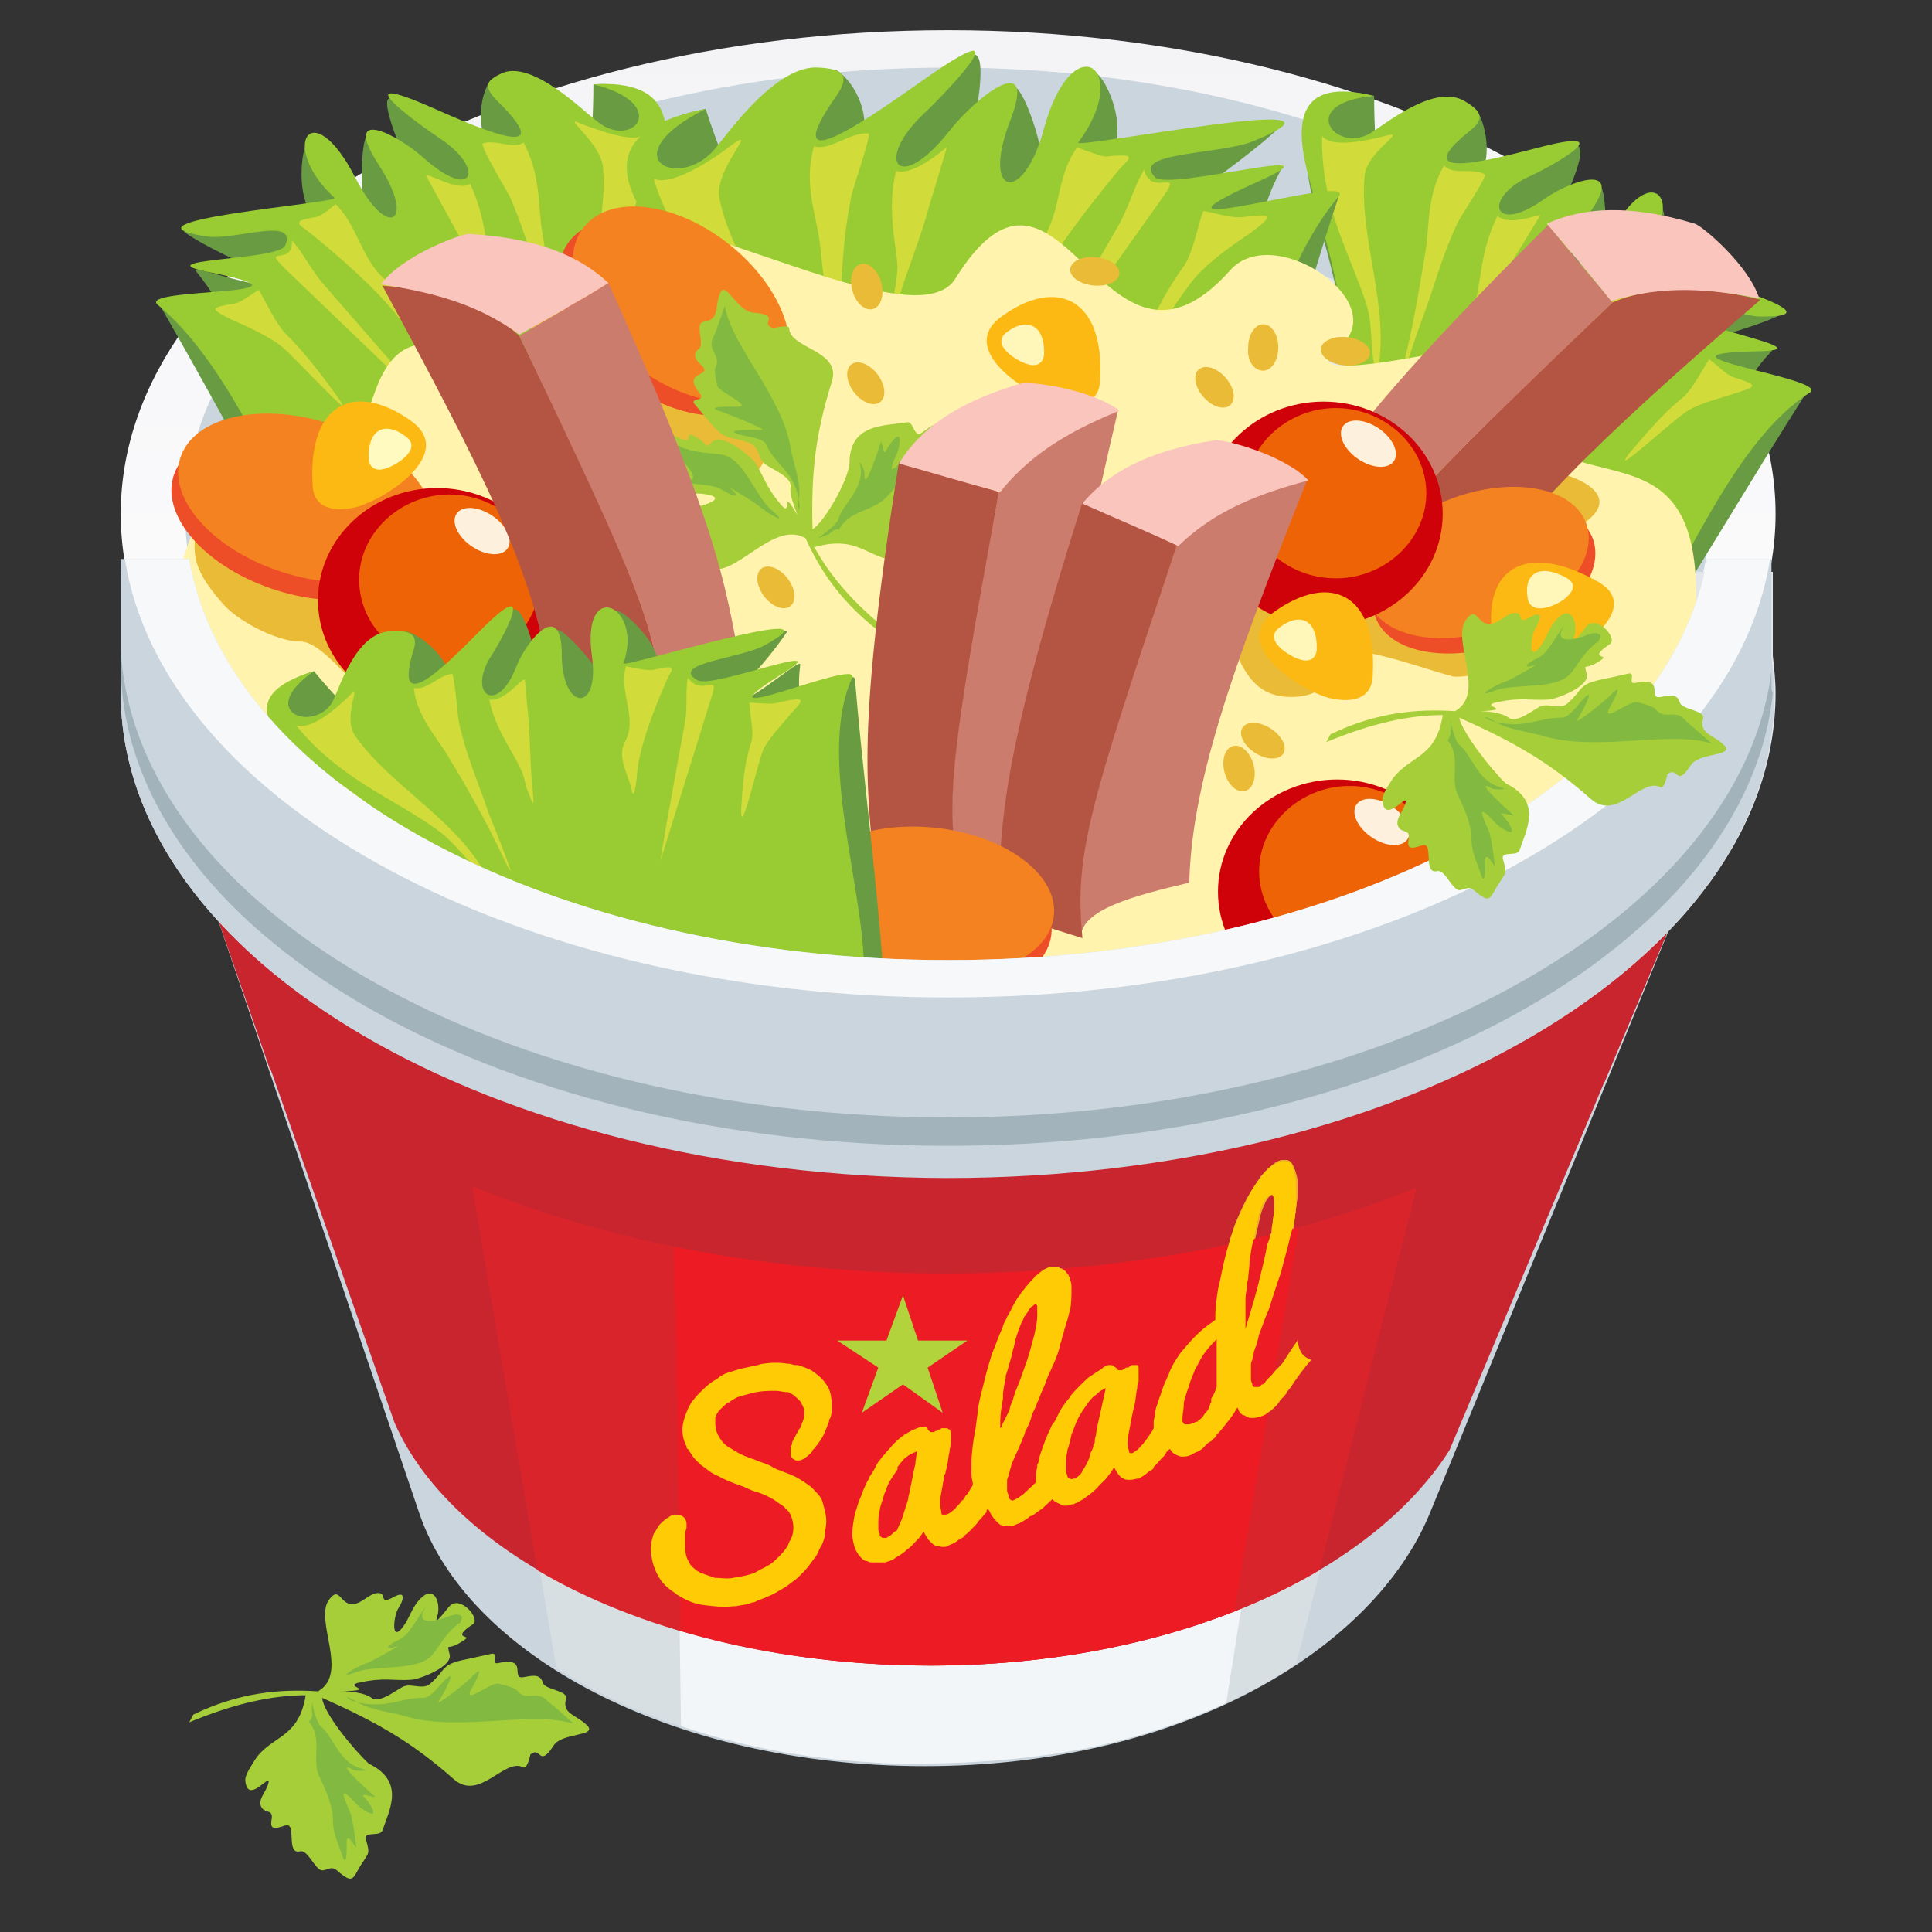 <svg width="64" height="64" viewBox="0 0 64 64" fill="none" xmlns="http://www.w3.org/2000/svg" xmlns:xlink="http://www.w3.org/1999/xlink">
	<rect x="0" y="0" width="64" height="64" fill="#333333" stroke="none"/>
	<desc>
			Created with Pixso.
	</desc>
	<g clip-path="url(#clip2_1876)">
		<path d="M6.993 29.796L56.049 28.941L47.381 50.09C45.521 54.661 39.122 58.506 30.636 58.506C22.196 58.506 15.479 54.789 13.891 50.132L6.993 29.796Z" fill-rule="evenodd" fill="#CAD5DD"/>
		<path d="M42.935 55.131C41.12 56.327 38.851 57.31 36.264 57.865C34.404 58.25 32.407 58.42 30.32 58.42C29.866 58.42 29.367 58.42 28.913 58.378C24.738 58.121 21.108 56.968 18.43 55.259L14.437 31.633L49.107 31.077L42.935 55.131Z" fill-rule="evenodd" fill="#D7DFE2"/>
		<path d="M40.62 56.413C39.304 57.011 37.806 57.523 36.218 57.865C34.358 58.25 32.361 58.421 30.273 58.421C29.82 58.421 29.32 58.421 28.867 58.378C26.598 58.25 24.465 57.822 22.559 57.182L22.196 31.547L44.613 31.163L40.62 56.413Z" fill-rule="evenodd" fill="#F3F6F9"/>
		<path d="M6.993 29.796L56.049 28.941L48.016 48.039C45.384 52.183 38.804 55.174 30.818 55.174C22.286 55.174 15.116 51.756 13.074 47.142L6.993 29.796Z" fill-rule="evenodd" fill="#C8252F"/>
		<path d="M43.708 52.012C40.395 53.977 35.903 55.173 30.82 55.173C25.738 55.173 21.109 53.977 17.796 52.012L14.348 31.675L49.017 31.12L43.708 52.012Z" fill-rule="evenodd" fill="#DA242C"/>
		<path d="M40.892 53.379C38.033 54.49 34.585 55.173 30.863 55.173C27.869 55.173 25.055 54.746 22.559 54.02L22.151 31.547L35.311 31.334L44.614 31.206L40.892 53.379Z" fill-rule="evenodd" fill="#ED1C24"/>
		<path d="M6.993 29.796L55.685 29.796L53.144 35.862C48.153 39.708 40.211 42.186 31.317 42.186C22.105 42.186 13.937 39.494 8.945 35.435L6.993 29.796Z" fill-rule="evenodd" fill="#C8252F"/>
		<path d="M31.409 33.043C46.475 33.043 58.818 25.865 58.818 17.021C58.818 8.178 46.475 1 31.409 1C16.343 1 4 8.178 4 17.021C4 25.865 16.298 33.043 31.409 33.043Z" fill-rule="evenodd" fill="url(#paint_linear_2_1885_0)"/>
		<path d="M31.409 31.804C45.295 31.804 56.64 25.139 56.64 17.021C56.64 8.904 45.295 2.239 31.409 2.239C17.478 2.239 6.133 8.861 6.133 17.021C6.133 25.182 17.478 31.804 31.409 31.804Z" fill-rule="evenodd" fill="#CAD5DD"/>
		<path d="M31.409 6.939C43.707 6.939 52.057 12.407 55.506 18.944L58.727 18.944L58.727 21.721C58.773 22.148 58.818 22.533 58.818 22.96C58.818 31.804 46.566 38.981 31.409 38.981C16.252 38.981 4 31.804 4 22.96L4 18.944L8.266 18.944C11.714 12.407 19.066 6.939 31.409 6.939Z" fill-rule="evenodd" fill="#E2E7EB"/>
		<path d="M45.52 3.179C45.52 5.358 45.838 7.152 45.611 4.973C45.566 4.375 48.606 3.051 48.969 3.734C49.377 4.503 49.332 5.657 48.878 5.999C46.564 7.836 49.786 5.828 51.193 5.486C51.964 5.272 52.146 4.802 52.282 4.845C52.69 5.016 51.283 8.049 50.603 8.348C49.105 9.075 49.65 8.391 51.329 7.195C51.873 6.81 52.69 6.041 53.008 6.17C53.235 6.255 53.325 8.776 52.826 9.459C51.556 11.168 52.463 10.143 53.552 8.22C54.188 7.109 54.778 6.469 54.959 6.682C55.322 7.067 55.368 9.716 54.233 9.032C53.961 8.861 59.542 10.143 59.043 10.399C58.363 10.741 57.319 11.04 55.821 11.467C56.048 12.023 58.953 11.339 58.68 11.638C56.411 14.073 60.223 12.45 59.815 13.048C58.09 15.74 55.867 19.542 54.188 22.063C53.825 22.661 53.099 23.729 52.327 23.772C51.737 23.814 51.193 23.985 50.467 23.943C50.058 23.943 48.243 23.814 48.288 23.857C43.796 20.781 44.159 18.73 44.613 15.099C44.976 12.023 44.386 9.801 43.478 6.597C43.07 4.674 42.934 2.538 45.52 3.179Z" fill-rule="evenodd" fill="#699B42"/>
		<path d="M45.522 3.179C42.936 3.393 44.206 5.101 45.386 4.418C45.885 4.119 47.519 2.752 48.517 3.35C49.107 3.692 49.153 3.948 48.744 4.29C46.43 6.127 49.606 5.23 50.968 4.888C53.736 4.162 51.558 5.443 50.605 5.87C49.107 6.597 49.47 7.793 51.149 6.597C52.057 5.956 53.872 5.358 52.647 7.067C51.376 8.776 52.329 9.545 53.418 7.622C54.87 5.059 55.96 7.024 54.099 8.434C53.917 8.562 61.723 10.527 58.319 10.485C57.366 10.485 55.279 9.288 55.733 10.314C55.96 10.869 60.588 11.595 58.183 11.638C54.099 11.724 60.679 12.535 59.953 13.005C57.412 14.629 55.778 18.944 54.099 21.465C53.736 22.063 53.01 23.131 52.239 23.174C51.648 23.216 51.104 23.387 50.378 23.345C49.969 23.345 48.154 23.216 48.2 23.259C43.707 20.183 44.07 18.132 44.524 14.501C44.887 11.425 44.297 9.203 43.389 5.999C42.845 4.076 42.936 2.538 45.522 3.179Z" fill-rule="evenodd" fill="#99CC33"/>
		<path d="M43.796 4.503C43.751 6.939 44.795 8.519 45.294 10.186C45.475 10.826 45.385 11.467 45.521 12.065C45.611 12.493 45.521 13.048 45.657 12.236C46.02 10.057 45.022 7.921 45.203 5.828C45.294 4.973 46.7 4.29 45.884 4.503C45.385 4.632 44.114 4.931 43.796 4.503Z" fill-rule="evenodd" fill="#D1DB39"/>
		<path d="M47.836 5.486C47.292 6.383 47.337 7.494 47.246 8.178C47.02 9.545 46.793 10.955 46.43 12.322C46.021 13.86 46.929 11.04 47.065 10.698C47.564 9.374 47.7 8.648 48.29 7.366C48.426 7.109 49.198 5.956 49.198 5.785C48.789 5.529 48.154 5.828 47.836 5.486Z" fill-rule="evenodd" fill="#D1DB39"/>
		<path d="M49.607 7.152C49.108 8.135 49.062 9.118 48.926 9.801C48.836 10.1 48.7 10.357 48.609 10.656C48.473 10.997 48.382 11.254 48.654 10.826C49.153 10.057 49.698 9.331 50.152 8.562L51.014 7.152C51.105 7.024 50.016 7.537 49.607 7.152Z" fill-rule="evenodd" fill="#D1DB39"/>
		<path d="M55.506 10.057C55.097 10.442 54.87 10.912 54.462 11.339L51.557 14.202L50.65 15.142L51.331 14.586L55.733 11.126C56.549 10.399 55.46 10.955 55.506 10.057Z" fill-rule="evenodd" fill="#D1DB39"/>
		<path d="M56.597 11.937C56.37 12.279 56.052 12.92 55.735 13.176C55.054 13.732 54.6 14.287 54.01 14.971C53.193 15.996 55.462 13.86 55.916 13.603C56.325 13.347 57.051 13.176 57.55 13.005C58.23 12.792 58.23 12.749 57.414 12.493C57.141 12.407 56.551 11.766 56.597 11.937Z" fill-rule="evenodd" fill="#D1DB39"/>
		<path d="M54.055 8.605C53.284 9.246 53.193 10.399 52.331 10.869C51.741 11.211 51.65 11.98 51.423 12.45C51.196 12.92 51.877 12.108 51.968 12.023C52.694 11.211 53.965 10.314 54.917 9.673C55.235 9.459 55.598 9.416 54.736 9.117C54.464 9.117 54.055 8.605 54.055 8.605Z" fill-rule="evenodd" fill="#D1DB39"/>
		<path d="M19.657 2.794C19.657 4.973 19.339 6.725 19.566 4.589C19.611 3.991 16.571 2.153 16.208 2.709C15.8 3.392 15.845 4.546 16.299 4.973C18.613 7.238 15.391 4.674 13.984 4.076C13.213 3.734 13.031 3.222 12.895 3.264C12.487 3.35 13.893 6.639 14.574 7.067C16.072 8.049 15.527 7.28 13.848 5.785C13.304 5.315 12.487 4.418 12.169 4.503C11.942 4.546 11.851 7.067 12.351 7.836C13.621 9.758 12.714 8.562 11.625 6.469C10.989 5.23 10.399 4.503 10.218 4.674C9.855 5.016 9.809 7.665 10.944 7.152C11.216 7.024 5.635 7.366 6.134 7.708C6.814 8.178 7.858 8.647 9.356 9.331C9.129 9.844 6.224 8.69 6.497 8.989C8.766 11.809 4.954 9.502 5.362 10.228C7.087 13.219 9.31 17.406 10.989 20.226C11.352 20.866 12.078 22.063 12.85 22.234C13.44 22.362 13.984 22.618 14.71 22.746C15.119 22.789 16.934 23.003 16.889 23.003C21.381 20.695 21.018 18.602 20.564 14.842C20.201 11.681 20.791 9.587 21.699 6.511C22.107 4.717 22.243 2.623 19.657 2.794Z" fill-rule="evenodd" fill="#699B42"/>
		<path d="M19.659 2.794C22.245 3.435 20.975 4.973 19.795 4.033C19.296 3.649 17.662 2.025 16.664 2.41C16.074 2.666 16.028 2.88 16.437 3.307C18.751 5.571 15.575 4.119 14.213 3.521C11.445 2.324 13.623 3.948 14.576 4.589C16.074 5.571 15.711 6.725 14.032 5.23C13.124 4.418 11.309 3.521 12.534 5.443C13.805 7.366 12.852 8.007 11.763 5.871C10.311 3.051 9.221 4.845 11.082 6.554C11.264 6.725 3.458 7.323 6.862 7.836C7.815 7.964 9.857 7.152 9.448 8.135C9.221 8.648 4.593 8.562 6.998 9.032C11.082 9.844 4.502 9.502 5.228 10.1C7.769 12.194 9.448 16.808 11.082 19.628C11.445 20.268 12.171 21.465 12.943 21.636C13.533 21.764 14.077 22.02 14.803 22.148C15.211 22.191 17.027 22.405 16.981 22.405C21.474 20.098 21.111 18.004 20.657 14.244C20.294 11.083 20.884 8.989 21.791 5.913C22.336 4.162 22.245 2.624 19.659 2.794Z" fill-rule="evenodd" fill="#99CC33"/>
		<path d="M21.38 4.418C21.426 6.853 20.382 8.22 19.883 9.844C19.701 10.442 19.792 11.126 19.656 11.681C19.565 12.108 19.656 12.664 19.52 11.852C19.157 9.587 20.155 7.622 19.974 5.529C19.883 4.674 18.476 3.734 19.293 4.119C19.792 4.29 21.063 4.802 21.38 4.418Z" fill-rule="evenodd" fill="#D1DB39"/>
		<path d="M17.341 4.717C17.886 5.742 17.841 6.768 17.931 7.494C18.158 8.904 18.385 10.357 18.748 11.766C19.157 13.39 18.249 10.399 18.113 10.057C17.614 8.648 17.478 7.878 16.888 6.511C16.752 6.255 15.98 4.973 15.98 4.76C16.389 4.589 17.024 4.973 17.341 4.717Z" fill-rule="evenodd" fill="#D1DB39"/>
		<path d="M15.572 6.084C16.072 7.152 16.117 8.178 16.253 8.861C16.344 9.16 16.48 9.459 16.571 9.801C16.661 10.1 16.752 10.399 16.48 9.929C15.981 9.075 15.436 8.263 14.982 7.409L14.12 5.828C14.075 5.657 15.164 6.383 15.572 6.084Z" fill-rule="evenodd" fill="#D1DB39"/>
		<path d="M9.673 7.964C10.081 8.434 10.308 8.947 10.717 9.417L13.621 12.749L14.528 13.817L13.848 13.133L9.446 8.904C8.629 8.092 9.718 8.861 9.673 7.964Z" fill-rule="evenodd" fill="#D1DB39"/>
		<path d="M8.586 9.63C8.812 10.015 9.13 10.698 9.448 11.04C10.129 11.724 10.582 12.322 11.172 13.133C11.989 14.287 9.72 11.766 9.266 11.425C8.858 11.126 8.132 10.784 7.633 10.57C6.952 10.228 6.952 10.185 7.769 10.057C8.041 10.015 8.631 9.502 8.586 9.63Z" fill-rule="evenodd" fill="#D1DB39"/>
		<path d="M11.124 6.768C11.896 7.537 11.986 8.69 12.849 9.331C13.439 9.758 13.529 10.527 13.756 11.04C13.983 11.553 13.303 10.655 13.212 10.527C12.486 9.587 11.215 8.477 10.262 7.708C9.944 7.451 9.581 7.323 10.444 7.195C10.716 7.152 11.124 6.725 11.124 6.768Z" fill-rule="evenodd" fill="#D1DB39"/>
		<path d="M23.378 3.606C24.104 5.913 25.102 7.622 24.104 5.443C23.786 4.845 27.099 1.854 27.779 2.367C28.551 2.965 28.869 4.204 28.46 4.802C26.236 7.964 29.549 4.162 31.137 3.051C32.045 2.41 32.045 1.812 32.272 1.812C32.862 1.769 32.09 5.7 31.364 6.426C29.776 7.964 30.23 6.939 31.863 4.802C32.408 4.119 33.134 2.88 33.588 2.88C33.906 2.837 34.859 5.443 34.495 6.426C33.542 8.904 34.269 7.323 34.995 4.717C35.403 3.222 35.902 2.239 36.22 2.367C36.81 2.581 37.718 5.358 36.129 5.187C35.721 5.144 43.027 3.563 42.482 4.119C41.756 4.845 40.576 5.7 38.852 6.939C39.306 7.409 42.618 5.187 42.437 5.614C40.486 9.374 44.615 5.614 44.343 6.511C43.118 10.228 41.666 15.441 40.486 18.944C40.213 19.756 39.714 21.251 38.761 21.721C38.035 22.063 37.445 22.533 36.538 22.875C36.038 23.088 33.724 23.9 33.86 23.9C27.326 23.003 27.099 20.653 26.418 16.594C25.873 13.133 24.376 11.126 22.198 8.22C20.882 6.426 19.974 4.29 23.378 3.606Z" fill-rule="evenodd" fill="#699B42"/>
		<path d="M23.377 3.606C20.245 5.187 22.424 6.34 23.649 4.973C24.148 4.375 25.736 2.111 27.143 2.239C27.96 2.282 28.141 2.538 27.733 3.136C25.509 6.298 29.094 3.692 30.683 2.581C33.859 0.359 31.59 2.837 30.546 3.82C28.958 5.358 29.775 6.469 31.454 4.332C32.362 3.179 34.404 1.598 33.451 4.033C32.498 6.511 33.904 6.81 34.585 4.247C35.538 0.786 37.535 2.282 35.72 4.717C35.538 4.973 45.748 2.923 41.528 4.674C40.348 5.144 37.444 5.016 38.261 5.87C38.715 6.34 44.659 4.674 41.71 5.999C36.763 8.22 45.068 5.657 44.342 6.511C41.8 9.545 41.211 14.971 40.031 18.431C39.758 19.243 39.259 20.738 38.306 21.208C37.58 21.55 36.99 22.02 36.083 22.362C35.584 22.575 33.269 23.387 33.405 23.387C26.871 22.49 26.644 20.14 25.963 16.081C25.419 12.621 23.921 10.613 21.743 7.708C20.427 5.956 19.973 4.29 23.377 3.606Z" fill-rule="evenodd" fill="#99CC33"/>
		<path d="M21.651 5.913C22.422 8.519 24.237 9.587 25.372 11.126C25.78 11.681 25.916 12.45 26.279 12.963C26.552 13.347 26.597 13.988 26.506 13.091C26.189 10.613 24.282 8.861 23.829 6.554C23.647 5.614 25.19 4.119 24.237 4.802C23.693 5.23 22.24 6.212 21.651 5.913Z" fill-rule="evenodd" fill="#D1DB39"/>
		<path d="M26.965 4.845C26.601 6.084 27.055 7.195 27.146 7.964C27.328 9.545 27.509 11.126 27.554 12.706C27.6 14.543 27.736 11.126 27.781 10.698C27.917 9.075 27.872 8.22 28.19 6.554C28.235 6.255 28.825 4.632 28.78 4.418C28.144 4.375 27.464 5.016 26.965 4.845Z" fill-rule="evenodd" fill="#D1DB39"/>
		<path d="M29.685 5.657C29.368 6.939 29.685 8.049 29.731 8.818C29.731 9.16 29.64 9.545 29.595 9.929C29.595 10.271 29.549 10.613 29.731 10.015C30.048 8.947 30.502 7.879 30.774 6.853L31.364 4.888C31.5 4.717 30.321 5.871 29.685 5.657Z" fill-rule="evenodd" fill="#D1DB39"/>
		<path d="M37.899 5.614C37.536 6.255 37.4 6.853 37.037 7.494L34.405 12.065L33.588 13.518L34.223 12.578L38.444 6.639C39.306 5.443 38.126 6.597 37.899 5.614Z" fill-rule="evenodd" fill="#D1DB39"/>
		<path d="M39.85 7.024C39.669 7.494 39.532 8.348 39.215 8.818C38.534 9.758 38.171 10.57 37.717 11.595C37.036 13.091 39.124 9.673 39.623 9.16C40.032 8.69 40.848 8.092 41.438 7.708C42.21 7.109 42.21 7.067 41.121 7.195C40.667 7.238 39.759 6.896 39.85 7.024Z" fill-rule="evenodd" fill="#D1DB39"/>
		<path d="M35.677 4.888C34.905 5.956 35.223 7.195 34.315 8.22C33.68 8.861 33.861 9.716 33.725 10.314C33.589 10.955 34.179 9.758 34.224 9.63C34.86 8.391 36.085 6.81 37.038 5.657C37.356 5.272 37.809 5.059 36.63 5.187C36.312 5.144 35.631 4.845 35.677 4.888Z" fill-rule="evenodd" fill="#D1DB39"/>
		<path d="M9.083 15.825C9.083 13.902 10.172 14.415 11.806 14.202C12.532 14.116 12.214 9.758 16.071 12.065C18.25 13.347 20.201 10.826 20.201 8.306C20.201 5.23 30.139 11.595 31.636 9.246C35.176 3.563 36.492 13.732 40.758 8.947C42.21 7.323 46.203 10.057 44.343 11.51C42.391 12.963 49.244 11.339 49.607 11.254C52.375 10.442 51.15 14.8 51.603 15.013C53.6 15.953 56.187 15.184 56.187 19.713C56.187 34.367 35.176 37.657 21.154 33.555C15.89 32.017 9.219 29.454 6.451 25.224C4.681 22.447 5.952 14.714 9.083 15.825Z" fill-rule="evenodd" fill="#FFF3AD"/>
		<path d="M43.072 15.697C42.618 15.611 37.082 18.987 37.491 19.67C37.99 20.653 39.079 20.354 40.168 20.653C41.076 20.909 40.894 23.088 42.755 23.088C44.524 23.088 43.889 21.55 44.615 21.55C45.568 21.55 47.156 22.148 48.109 22.404C48.609 22.533 52.466 21.678 52.783 21.379C53.328 20.824 52.92 20.183 52.42 19.713C51.286 18.517 49.879 18.73 52.057 17.577C54.508 16.295 51.513 15.355 49.743 15.441C48.064 15.526 46.612 15.184 45.069 15.184C44.524 15.184 44.071 14.971 43.481 15.056C43.299 15.056 42.8 15.654 43.072 15.697Z" fill-rule="evenodd" fill="#EABB36"/>
		<path d="M6.63 16.893C6.313 18.26 6.313 18.773 7.356 19.969C7.81 20.525 9.126 21.251 9.943 21.251C11.078 21.251 12.575 24.541 15.298 24.541C17.294 24.541 19.836 24.883 20.653 22.618C21.696 19.585 15.797 18.517 13.891 17.107C10.669 14.629 8.854 16.594 6.63 16.893Z" fill-rule="evenodd" fill="#EABB36"/>
		<path d="M17.566 11.852C18.837 13.347 20.788 15.312 22.83 15.911C26.96 17.192 25.644 11.339 24.01 9.63C22.83 8.434 20.698 9.032 19.336 9.716C18.792 9.972 17.975 10.271 17.703 10.741C17.249 11.467 17.657 11.467 17.566 11.852Z" fill-rule="evenodd" fill="#EABB36"/>
		<path d="M10.85 14.678C13.134 15.461 14.57 17.174 14.056 18.504C13.542 19.835 11.273 20.279 8.988 19.497C6.704 18.714 5.268 17.002 5.782 15.671C6.296 14.341 8.565 13.896 10.85 14.678Z" fill-rule="evenodd" fill="#ED4E28"/>
		<path d="M11.073 14.087C13.357 14.87 14.793 16.583 14.279 17.913C13.764 19.244 11.495 19.688 9.211 18.905C6.926 18.123 5.491 16.41 6.005 15.079C6.519 13.749 8.788 13.305 11.073 14.087Z" fill-rule="evenodd" fill="#F58220"/>
		<path d="M23.867 8.69C25.595 10.163 26.205 12.179 25.23 13.194C24.254 14.208 22.063 13.837 20.335 12.364C18.607 10.892 17.997 8.875 18.973 7.861C19.948 6.846 22.14 7.218 23.867 8.69Z" fill-rule="evenodd" fill="#ED4E28"/>
		<path d="M24.332 8.241C26.06 9.714 26.67 11.73 25.694 12.744C24.718 13.759 22.527 13.387 20.799 11.915C19.071 10.442 18.462 8.426 19.437 7.411C20.413 6.397 22.604 6.768 24.332 8.241Z" fill-rule="evenodd" fill="#F58220"/>
		<path d="M33.178 10.485C31.635 11.595 34.13 13.133 35.038 13.347C35.81 13.518 36.445 13.347 36.445 12.535C36.581 9.887 34.993 9.16 33.178 10.485Z" fill-rule="evenodd" fill="#FDB913"/>
		<path d="M33.36 10.997C32.77 11.425 33.723 11.98 34.041 12.065C34.313 12.151 34.54 12.065 34.586 11.766C34.631 10.784 34.041 10.485 33.36 10.997Z" fill-rule="evenodd" fill="#FFF6BA"/>
		<path d="M14.482 23.601C16.66 23.601 18.43 21.935 18.43 19.884C18.43 17.833 16.66 16.167 14.482 16.167C12.304 16.167 10.534 17.833 10.534 19.884C10.534 21.935 12.304 23.601 14.482 23.601Z" fill-rule="evenodd" fill="#D00209"/>
		<path d="M14.892 22.02C16.525 22.02 17.887 20.738 17.887 19.2C17.887 17.662 16.525 16.381 14.892 16.381C13.258 16.381 11.897 17.662 11.897 19.2C11.897 20.781 13.258 22.02 14.892 22.02Z" fill-rule="evenodd" fill="#EE6305"/>
		<path d="M15.146 16.988C15.361 16.728 15.905 16.787 16.36 17.12C16.815 17.453 17.009 17.935 16.793 18.195C16.578 18.456 16.035 18.397 15.579 18.064C15.125 17.731 14.931 17.249 15.146 16.988Z" fill-rule="evenodd" fill="#FDF1DE"/>
		<path d="M44.295 33.256C46.474 33.256 48.243 31.59 48.243 29.539C48.243 27.489 46.474 25.822 44.295 25.822C42.117 25.822 40.347 27.489 40.347 29.539C40.347 31.59 42.117 33.256 44.295 33.256Z" fill-rule="evenodd" fill="#D00209"/>
		<path d="M44.705 31.676C46.338 31.676 47.7 30.394 47.7 28.856C47.7 27.318 46.338 26.036 44.705 26.036C43.071 26.036 41.71 27.318 41.71 28.856C41.71 30.394 43.026 31.676 44.705 31.676Z" fill-rule="evenodd" fill="#EE6305"/>
		<path d="M44.955 26.626C45.17 26.365 45.714 26.424 46.169 26.757C46.624 27.091 46.818 27.572 46.602 27.833C46.387 28.093 45.843 28.035 45.389 27.701C44.934 27.368 44.739 26.887 44.955 26.626Z" fill-rule="evenodd" fill="#FDF1DE"/>
		<path d="M53.418 10.015C46.293 16.765 45.34 18.004 44.388 20.311C44.796 19.457 46.611 19.798 48.472 20.183C50.105 17.32 52.873 14.629 58.319 9.929C56.231 9.417 54.643 9.502 53.418 10.015Z" fill-rule="evenodd" fill="#B35542"/>
		<path d="M53.418 10.015C52.692 9.16 51.966 8.306 51.285 7.451C44.115 14.586 43.843 15.911 42.255 18.303C42.981 18.987 43.661 19.628 44.388 20.311C45.477 17.662 46.657 16.509 53.418 10.015Z" fill-rule="evenodd" fill="#CC7C6C"/>
		<path d="M51.24 7.409C52.465 6.853 54.008 6.768 56.141 7.409C56.413 7.494 57.956 8.818 58.274 9.886C56.731 9.587 55.142 9.417 53.373 9.972C52.692 9.117 51.966 8.263 51.24 7.409Z" fill-rule="evenodd" fill="#FAC5BD"/>
		<path d="M48.254 17.045C50.227 16.288 52.232 16.612 52.734 17.77C53.236 18.928 52.044 20.481 50.071 21.238C48.099 21.996 46.093 21.672 45.591 20.514C45.089 19.356 46.282 17.803 48.254 17.045Z" fill-rule="evenodd" fill="#ED4E28"/>
		<path d="M48.035 16.536C50.008 15.778 52.014 16.102 52.515 17.26C53.017 18.418 51.825 19.971 49.853 20.729C47.88 21.487 45.874 21.162 45.373 20.004C44.871 18.846 46.063 17.293 48.035 16.536Z" fill-rule="evenodd" fill="#F58220"/>
		<path d="M43.843 20.738C46.022 20.738 47.791 19.072 47.791 17.021C47.791 14.971 46.022 13.304 43.843 13.304C41.665 13.304 39.895 14.971 39.895 17.021C39.895 19.029 41.665 20.738 43.843 20.738Z" fill-rule="evenodd" fill="#D00209"/>
		<path d="M44.253 19.158C45.887 19.158 47.248 17.876 47.248 16.338C47.248 14.8 45.887 13.518 44.253 13.518C42.619 13.518 41.258 14.8 41.258 16.338C41.258 17.876 42.574 19.158 44.253 19.158Z" fill-rule="evenodd" fill="#EE6305"/>
		<path d="M44.507 14.095C44.723 13.834 45.266 13.893 45.721 14.226C46.176 14.56 46.37 15.041 46.155 15.302C45.939 15.563 45.396 15.504 44.941 15.171C44.486 14.837 44.292 14.356 44.507 14.095Z" fill-rule="evenodd" fill="#FDF1DE"/>
		<path d="M42.209 20.268C40.666 21.379 43.162 22.917 44.069 23.131C44.841 23.302 45.476 23.131 45.476 22.319C45.612 19.67 44.069 18.944 42.209 20.268Z" fill-rule="evenodd" fill="#FDB913"/>
		<path d="M42.392 20.781C41.801 21.208 42.755 21.764 43.072 21.849C43.344 21.934 43.571 21.849 43.617 21.55C43.662 20.525 43.072 20.268 42.392 20.781Z" fill-rule="evenodd" fill="#FFF6BA"/>
		<path d="M49.425 20.995C49.697 22.789 52.329 21.507 53.01 20.866C53.554 20.311 53.69 19.713 52.964 19.286C50.559 17.919 49.152 18.816 49.425 20.995Z" fill-rule="evenodd" fill="#FDB913"/>
		<path d="M50.604 19.798C50.695 20.482 51.693 20.012 51.92 19.756C52.147 19.542 52.192 19.328 51.92 19.158C51.012 18.645 50.468 18.987 50.604 19.798Z" fill-rule="evenodd" fill="#FFF6BA"/>
		<path d="M13.62 13.945C15.163 15.056 12.668 16.594 11.76 16.808C10.989 16.979 10.353 16.808 10.353 15.996C10.217 13.347 11.76 12.621 13.62 13.945Z" fill-rule="evenodd" fill="#FDB913"/>
		<path d="M13.44 14.458C14.03 14.885 13.077 15.441 12.759 15.526C12.487 15.611 12.26 15.526 12.214 15.227C12.169 14.202 12.759 13.945 13.44 14.458Z" fill-rule="evenodd" fill="#FFFAC0"/>
		<path d="M26.915 17.534C26.869 15.654 27.006 14.415 27.55 12.664C27.913 11.595 26.143 11.553 26.143 10.869C26.143 10.741 25.644 10.869 25.599 10.869C25.145 10.698 25.916 10.442 24.963 10.357C24.419 10.314 24.056 9.331 23.874 9.673C23.647 10.143 23.874 10.57 23.33 10.655C22.967 10.698 23.375 11.382 23.148 11.553C22.876 11.766 23.103 11.98 23.284 12.151C23.557 12.493 22.558 12.279 23.194 13.048C23.375 13.304 22.831 13.176 23.012 13.39L23.511 13.988C24.101 14.672 24.147 14.415 24.827 14.672C25.145 14.8 25.099 15.142 25.326 15.355C25.508 15.526 26.234 15.782 26.189 16.124C26.143 16.381 26.325 16.808 26.416 17.064C25.826 16.039 26.279 17.192 25.871 16.722C25.372 16.124 25.326 15.825 25.009 15.312C24.873 15.142 23.965 14.33 23.602 14.629C23.239 14.928 23.602 14.714 22.921 14.415C22.649 14.287 23.103 14.842 22.286 14.415C21.968 14.287 21.515 15.184 22.059 15.312C22.195 15.355 23.012 15.441 22.558 15.526C22.105 15.569 21.515 16.081 22.286 16.295C22.694 16.423 23.012 16.295 23.421 16.381C24.147 16.509 23.194 16.808 22.876 16.808C22.604 16.808 22.15 16.851 22.649 17.107C23.194 17.406 22.513 17.32 22.785 17.662C22.876 17.79 23.148 17.876 23.284 18.004C23.829 18.431 22.921 18.773 23.647 18.858C24.51 18.944 25.689 17.235 26.688 17.833C27.187 18.944 27.913 20.012 29.229 20.995C29.32 20.995 29.456 20.995 29.547 20.995C28.276 20.012 27.459 19.029 26.96 18.09L26.96 18.132C28.412 17.705 28.684 18.474 29.774 18.602C29.955 18.645 30.409 18.688 30.59 18.559C31.271 18.175 30.046 18.004 30.227 17.919C30.545 17.79 30.863 17.961 31.09 17.79C31.362 17.577 30.953 17.363 31.407 17.235C31.725 17.149 31.634 17.064 31.362 16.765C31.044 16.466 32.27 16.338 31.952 15.953C31.816 15.782 32.179 15.441 32.224 15.142C32.27 14.928 31.906 14.928 31.997 14.629C32.224 13.902 31.952 14.116 31.317 14.073C30.953 14.031 30.953 14.031 30.545 14.33C30.273 14.543 30.273 13.945 30.046 13.988C29.274 14.116 28.14 14.031 28.14 15.355C28.095 15.911 27.323 17.278 26.915 17.534Z" fill-rule="evenodd" fill="#A6CE39"/>
		<path d="M24.012 10.143C24.238 11.467 25.918 13.133 26.19 14.842C26.28 15.355 26.553 15.996 26.462 16.551C26.371 17.149 26.643 16.851 26.326 16.081C26.054 15.483 25.645 15.312 25.373 14.714C25.282 14.501 24.647 14.458 24.42 14.373C23.966 14.202 25.101 14.244 25.237 14.244C25.464 14.244 24.148 13.732 23.921 13.646C23.195 13.433 24.329 13.475 24.465 13.475C24.874 13.433 23.966 13.048 23.785 12.834C23.739 12.749 23.648 12.279 23.694 12.194C23.921 11.724 23.376 11.638 23.648 11.126C23.739 10.955 24.012 10.1 24.012 10.143Z" fill-rule="evenodd" fill="#82B941"/>
		<path d="M22.516 14.8C23.106 15.013 23.242 14.971 23.877 15.056C24.649 15.142 25.012 16.466 25.602 16.936C26.192 17.449 25.375 16.979 25.148 16.765C25.057 16.68 24.149 16.124 24.195 16.167C24.558 16.509 24.331 16.466 23.968 16.252C23.696 16.081 23.423 16.081 23.106 16.039C23.015 16.039 22.425 15.953 22.607 15.953C23.333 15.996 22.743 15.398 22.516 15.184C22.425 15.099 22.244 14.971 22.289 14.842C22.289 14.757 22.652 14.757 22.516 14.8Z" fill-rule="evenodd" fill="#82B941"/>
		<path d="M27.777 17.577C28.095 16.893 28.957 16.936 29.365 16.466C29.728 16.081 30.091 15.654 30.59 15.441C30.999 15.27 31.317 14.885 31.544 14.671C31.861 14.415 31.271 14.629 31.18 14.714C30.59 15.056 31.135 14.373 31.044 14.415C30.681 14.629 30.364 14.842 30.091 15.056C30.001 15.142 29.456 15.782 29.547 15.441C29.592 15.227 29.728 15.056 29.774 14.842C29.91 14.116 29.547 14.586 29.32 14.971C29.274 15.056 29.229 14.671 29.184 14.629C29.184 14.629 28.594 16.509 28.639 15.654C28.639 15.569 28.412 15.099 28.503 15.441C28.639 16.21 27.913 16.68 27.777 17.192C27.732 17.363 27.278 17.705 27.142 17.79C27.006 17.876 27.459 17.705 27.505 17.662C27.596 17.534 27.822 17.491 27.777 17.577Z" fill-rule="evenodd" fill="#82B941"/>
		<path d="M17.201 11.126C21.422 19.756 21.875 21.251 21.921 23.729C21.875 22.789 20.015 22.533 18.154 22.276C17.701 19.029 16.022 15.654 12.664 9.459C14.751 9.63 16.248 10.228 17.201 11.126Z" fill-rule="evenodd" fill="#B35542"/>
		<path d="M17.206 11.126C18.204 10.527 19.203 9.972 20.156 9.374C24.24 18.431 24.013 19.756 24.648 22.533C23.741 22.917 22.833 23.302 21.926 23.729C21.835 20.866 21.154 19.414 17.206 11.126Z" fill-rule="evenodd" fill="#CC7C6C"/>
		<path d="M20.154 9.374C19.201 8.477 17.794 7.879 15.525 7.75C15.253 7.75 13.301 8.477 12.621 9.417C14.209 9.673 15.752 10.015 17.204 11.083C18.202 10.527 19.201 9.972 20.154 9.374Z" fill-rule="evenodd" fill="#FAC5BD"/>
		<path d="M33.087 16.295C31.317 25.652 31.271 27.19 31.907 29.625C31.725 28.685 33.45 28.001 35.174 27.318C34.766 24.071 35.446 20.397 37.035 13.604C35.038 14.287 33.813 15.227 33.087 16.295Z" fill-rule="evenodd" fill="#CC7C6C"/>
		<path d="M33.09 16.295C32.001 15.953 30.866 15.654 29.777 15.312C28.234 25.053 28.824 26.25 28.96 29.112C29.959 29.283 30.912 29.454 31.91 29.582C31.229 26.848 31.456 25.267 33.09 16.295Z" fill-rule="evenodd" fill="#B35542"/>
		<path d="M29.777 15.355C30.458 14.244 31.638 13.347 33.816 12.706C34.088 12.621 36.13 12.877 37.083 13.604C35.631 14.202 34.224 14.928 33.135 16.295C31.955 15.996 30.866 15.654 29.777 15.355Z" fill-rule="evenodd" fill="#FAC5BD"/>
		<path d="M38.987 18.047C35.81 27.104 35.583 28.599 35.81 31.078C35.765 30.138 37.58 29.668 39.395 29.24C39.486 25.993 40.711 22.405 43.298 15.911C41.256 16.338 39.849 17.107 38.987 18.047Z" fill-rule="evenodd" fill="#CC7C6C"/>
		<path d="M38.988 18.047C37.944 17.577 36.901 17.107 35.857 16.637C32.862 26.079 33.27 27.36 32.998 30.18C33.951 30.479 34.904 30.778 35.857 31.077C35.585 28.258 36.084 26.72 38.988 18.047Z" fill-rule="evenodd" fill="#B35542"/>
		<path d="M35.855 16.68C36.672 15.697 37.988 14.928 40.257 14.586C40.529 14.543 42.526 15.056 43.343 15.911C41.8 16.338 40.303 16.85 39.032 18.089C37.943 17.577 36.899 17.149 35.855 16.68Z" fill-rule="evenodd" fill="#FAC5BD"/>
		<path d="M30.942 28.041C33.256 28.3 34.995 29.611 34.826 30.97C34.657 32.329 32.643 33.222 30.328 32.964C28.014 32.705 26.275 31.394 26.444 30.035C26.613 28.676 28.627 27.783 30.942 28.041Z" fill-rule="evenodd" fill="#ED4E28"/>
		<path d="M31.024 27.425C33.338 27.684 35.077 28.995 34.908 30.355C34.738 31.714 32.724 32.606 30.41 32.347C28.095 32.089 26.357 30.777 26.526 29.418C26.695 28.059 28.709 27.167 31.024 27.425Z" fill-rule="evenodd" fill="#F58220"/>
		<path d="M10.399 22.234C11.715 23.814 13.077 25.011 11.579 23.515C11.171 23.088 12.895 20.653 13.576 20.952C14.393 21.294 15.028 22.191 14.892 22.661C14.12 25.139 15.572 22.105 16.48 21.166C16.979 20.653 16.843 20.183 17.025 20.183C17.478 20.097 18.159 23.003 17.796 23.601C17.025 24.84 17.07 24.071 17.705 22.404C17.932 21.849 18.114 20.909 18.477 20.866C18.704 20.824 20.337 22.618 20.337 23.344C20.337 25.224 20.473 24.028 20.201 22.063C20.02 20.909 20.11 20.183 20.428 20.226C20.973 20.354 22.606 22.276 21.245 22.276C20.927 22.276 26.282 20.525 26.055 20.952C25.692 21.507 25.057 22.276 24.058 23.302C24.558 23.601 26.554 21.721 26.509 22.02C26.146 24.925 28.279 21.849 28.324 22.533C28.551 25.31 29.05 29.24 29.232 31.846C29.277 32.445 29.322 33.598 28.732 33.983C28.279 34.282 27.916 34.666 27.326 35.008C27.008 35.222 25.42 35.991 25.511 35.991C19.974 35.905 19.021 34.239 17.161 31.334C15.618 28.898 13.712 27.531 11.034 25.651C9.31 24.498 7.903 23.003 10.399 22.234Z" fill-rule="evenodd" fill="#699B42"/>
		<path d="M10.395 22.234C8.399 23.643 10.486 24.284 11.031 23.216C11.258 22.746 11.802 20.952 12.937 20.909C13.617 20.866 13.844 21.037 13.708 21.507C12.937 23.985 14.979 21.806 15.932 20.866C17.792 18.987 16.748 20.995 16.249 21.764C15.478 23.003 16.476 23.729 17.111 22.063C17.475 21.166 18.609 19.841 18.609 21.678C18.609 23.558 19.88 23.643 19.607 21.721C19.244 19.115 21.332 20.055 20.651 21.977C20.606 22.148 28.184 19.798 25.325 21.379C24.554 21.806 22.149 21.977 23.102 22.533C23.601 22.832 27.866 21.123 25.915 22.319C22.648 24.37 28.502 21.764 28.23 22.447C27.14 24.84 28.411 28.813 28.593 31.462C28.638 32.06 28.683 33.214 28.093 33.598C27.64 33.897 27.276 34.282 26.687 34.623C26.324 34.837 24.781 35.606 24.871 35.606C19.29 35.563 18.337 33.897 16.476 30.992C14.933 28.557 13.027 27.19 10.35 25.31C8.807 24.199 7.9 23.003 10.395 22.234Z" fill-rule="evenodd" fill="#99CC33"/>
		<path d="M9.809 24.028C11.261 25.822 13.076 26.463 14.483 27.489C15.028 27.873 15.345 28.386 15.799 28.77C16.162 29.027 16.389 29.497 16.026 28.856C14.982 27.061 12.895 25.993 11.76 24.37C11.306 23.686 12.078 22.49 11.533 23.088C11.216 23.387 10.354 24.199 9.809 24.028Z" fill-rule="evenodd" fill="#D1DB39"/>
		<path d="M13.708 22.789C13.799 23.729 14.525 24.498 14.843 25.053C15.523 26.164 16.159 27.318 16.703 28.471C17.338 29.796 16.34 27.318 16.204 26.976C15.796 25.78 15.478 25.139 15.206 23.943C15.16 23.729 15.069 22.49 14.979 22.319C14.525 22.362 14.162 22.875 13.708 22.789Z" fill-rule="evenodd" fill="#D1DB39"/>
		<path d="M16.207 23.174C16.389 24.113 16.979 24.883 17.251 25.481C17.387 25.737 17.387 26.036 17.523 26.292C17.614 26.549 17.705 26.805 17.66 26.335C17.569 25.566 17.569 24.754 17.523 23.985L17.387 22.533C17.342 22.362 16.752 23.259 16.207 23.174Z" fill-rule="evenodd" fill="#D1DB39"/>
		<path d="M22.785 22.447C22.695 22.917 22.785 23.387 22.695 23.9L22.059 27.403L21.878 28.514L22.105 27.788L23.557 23.131C23.874 22.191 23.285 23.131 22.785 22.447Z" fill-rule="evenodd" fill="#D1DB39"/>
		<path d="M24.827 23.302C24.827 23.686 25.009 24.284 24.873 24.626C24.646 25.352 24.601 25.993 24.555 26.762C24.51 27.916 25.1 25.267 25.281 24.84C25.463 24.455 25.916 23.985 26.234 23.601C26.688 23.131 26.643 23.088 25.826 23.259C25.553 23.387 24.691 23.216 24.827 23.302Z" fill-rule="evenodd" fill="#D1DB39"/>
		<path d="M20.742 22.063C20.47 22.917 21.151 23.772 20.697 24.583C20.424 25.096 20.833 25.694 20.924 26.164C21.014 26.634 21.105 25.694 21.105 25.609C21.196 24.669 21.695 23.43 22.104 22.49C22.24 22.191 22.512 21.977 21.65 22.191C21.378 22.234 20.697 22.063 20.742 22.063Z" fill-rule="evenodd" fill="#D1DB39"/>
		<path d="M58.682 18.517L58.682 21.764C58.727 22.191 58.773 22.576 58.773 23.003C58.773 31.846 46.52 39.024 31.364 39.024C16.252 38.981 4 31.804 4 22.96L4 18.517L6.269 18.517C7.54 25.993 18.294 31.804 31.409 31.804C44.524 31.804 55.279 25.993 56.549 18.517L58.682 18.517L58.682 18.517Z" fill-rule="evenodd" fill="#CAD5DD"/>
		<path d="M58.637 18.517C57.366 26.634 45.658 33.043 31.409 33.043C17.16 33.043 5.407 26.634 4.136 18.517L6.269 18.517C7.54 25.993 18.295 31.804 31.409 31.804C44.524 31.804 55.279 25.993 56.549 18.517L58.637 18.517L58.637 18.517Z" fill-rule="evenodd" fill="#F7F8F9"/>
		<path d="M58.682 22.234L58.682 22.704C58.682 22.789 58.682 22.875 58.727 22.96C57.865 31.334 45.931 37.956 31.409 37.956C16.252 37.956 4 30.821 4 21.977C4 21.806 4 21.636 4 21.507C4.454 30.095 16.525 37.016 31.409 37.016C45.794 37.016 57.638 30.479 58.682 22.234Z" fill-rule="evenodd" fill="#A2B3BC"/>
		<path d="M48.337 23.772C50.153 24.583 51.287 25.224 52.694 26.463C53.556 27.232 54.373 25.737 55.008 26.079C55.144 26.122 55.235 25.651 55.235 25.651C55.598 25.352 55.508 26.122 56.007 25.352C56.279 24.925 57.413 25.053 57.141 24.712C56.778 24.327 56.279 24.327 56.415 23.814C56.506 23.515 55.689 23.515 55.644 23.259C55.553 22.96 55.281 23.045 55.008 23.088C54.554 23.174 55.19 22.404 54.191 22.618C53.874 22.704 54.237 22.234 53.919 22.319L53.148 22.49C52.24 22.661 52.467 22.832 51.922 23.302C51.696 23.515 51.333 23.302 51.06 23.387C50.833 23.473 50.243 23.985 49.971 23.772C49.744 23.601 49.245 23.558 49.018 23.558C50.243 23.515 48.928 23.387 49.608 23.259C50.425 23.088 50.697 23.216 51.287 23.174C51.514 23.174 52.694 22.746 52.558 22.319C52.467 21.892 52.467 22.276 53.057 21.849C53.329 21.678 52.558 21.849 53.329 21.336C53.602 21.166 52.921 20.354 52.558 20.738C52.467 20.866 52.013 21.465 52.149 21.08C52.285 20.653 52.059 19.969 51.559 20.525C51.287 20.824 51.242 21.123 51.015 21.422C50.606 21.977 50.697 21.037 50.879 20.781C51.015 20.567 51.151 20.183 50.697 20.439C50.153 20.738 50.561 20.226 50.107 20.311C49.926 20.354 49.744 20.525 49.563 20.61C48.928 20.909 48.973 19.969 48.564 20.525C48.065 21.208 49.245 22.96 48.201 23.558C46.931 23.473 45.569 23.601 44.072 24.327C44.026 24.413 43.981 24.498 43.936 24.583C45.479 23.943 46.704 23.686 47.838 23.686L47.793 23.686C47.566 25.139 46.704 25.011 46.114 25.822C46.023 25.993 45.751 26.335 45.796 26.549C45.887 27.275 46.568 26.335 46.568 26.549C46.522 26.848 46.25 27.061 46.295 27.318C46.386 27.66 46.749 27.403 46.658 27.83C46.613 28.13 46.749 28.13 47.112 28.001C47.521 27.873 47.112 28.984 47.611 28.856C47.838 28.813 48.02 29.283 48.247 29.454C48.428 29.582 48.61 29.283 48.837 29.497C49.427 30.009 49.336 29.71 49.699 29.198C49.88 28.898 49.926 28.941 49.79 28.471C49.699 28.172 50.243 28.386 50.334 28.172C50.561 27.489 51.106 26.549 49.88 25.951C49.381 25.481 48.428 24.242 48.337 23.772Z" fill-rule="evenodd" fill="#A6CE39"/>
		<path d="M56.685 24.626C55.323 24.199 53.009 24.883 51.239 24.413C50.695 24.242 50.014 24.199 49.515 23.9C48.97 23.558 49.152 23.943 50.014 23.985C50.695 24.028 51.058 23.772 51.738 23.772C52.011 23.772 52.328 23.259 52.51 23.088C52.873 22.746 52.328 23.729 52.238 23.857C52.147 24.028 53.236 23.174 53.372 23.003C53.871 22.49 53.327 23.43 53.281 23.515C53.145 23.9 53.917 23.259 54.189 23.259C54.28 23.259 54.733 23.387 54.824 23.473C55.142 23.9 55.505 23.43 55.868 23.9C56.004 24.028 56.73 24.626 56.685 24.626Z" fill-rule="evenodd" fill="#82B941"/>
		<path d="M52.92 21.251C52.421 21.678 52.421 21.806 52.058 22.276C51.604 22.875 50.242 22.618 49.516 22.875C48.745 23.174 49.562 22.661 49.88 22.575C50.016 22.533 50.923 22.02 50.878 22.02C50.379 22.191 50.56 21.977 50.923 21.806C51.196 21.678 51.332 21.422 51.513 21.166C51.559 21.08 51.876 20.61 51.785 20.781C51.422 21.379 52.285 21.166 52.557 21.037C52.693 20.995 52.874 20.909 53.011 21.037C53.056 21.08 52.874 21.422 52.92 21.251Z" fill-rule="evenodd" fill="#82B941"/>
		<path d="M47.93 24.498C48.429 25.053 48.021 25.78 48.293 26.335C48.52 26.805 48.747 27.318 48.747 27.83C48.747 28.258 48.974 28.685 49.065 28.984C49.201 29.369 49.201 28.77 49.201 28.642C49.155 28.001 49.518 28.77 49.518 28.685C49.473 28.3 49.428 27.916 49.337 27.574C49.291 27.446 48.928 26.72 49.201 26.933C49.382 27.061 49.473 27.232 49.7 27.403C50.335 27.83 50.063 27.318 49.745 26.976C49.7 26.89 50.063 27.019 50.154 27.019C50.154 27.019 48.656 25.694 49.428 26.122C49.518 26.164 50.063 26.164 49.7 26.079C48.928 25.865 48.792 25.053 48.339 24.669C48.202 24.541 48.066 24.028 48.066 23.9C48.066 23.772 48.021 24.199 48.066 24.284C48.021 24.37 47.975 24.583 47.93 24.498Z" fill-rule="evenodd" fill="#82B941"/>
		<path d="M10.671 56.242C12.486 57.053 13.62 57.694 15.027 58.933C15.889 59.702 16.706 58.207 17.342 58.549C17.478 58.592 17.569 58.121 17.569 58.121C17.931 57.822 17.841 58.592 18.34 57.822C18.612 57.395 19.747 57.523 19.474 57.182C19.111 56.797 18.612 56.797 18.748 56.284C18.839 55.985 18.022 55.985 17.977 55.729C17.886 55.43 17.614 55.515 17.342 55.558C16.888 55.644 17.523 54.874 16.525 55.088C16.207 55.174 16.57 54.704 16.253 54.789L15.481 54.96C14.573 55.131 14.8 55.302 14.256 55.772C14.029 55.985 13.666 55.772 13.394 55.857C13.167 55.943 12.577 56.455 12.305 56.242C12.078 56.071 11.578 56.028 11.351 56.028C12.577 55.985 11.261 55.857 11.941 55.729C12.758 55.558 13.031 55.686 13.62 55.644C13.847 55.644 15.027 55.216 14.891 54.789C14.8 54.362 14.8 54.746 15.39 54.319C15.663 54.148 14.891 54.319 15.663 53.806C15.935 53.636 15.254 52.824 14.891 53.208C14.8 53.294 14.347 53.935 14.483 53.55C14.619 53.123 14.392 52.439 13.893 52.995C13.62 53.294 13.575 53.593 13.348 53.892C12.94 54.447 13.031 53.507 13.212 53.251C13.348 53.037 13.484 52.653 13.031 52.909C12.486 53.208 12.894 52.696 12.441 52.781C12.259 52.824 12.078 52.995 11.896 53.08C11.261 53.379 11.306 52.439 10.898 52.995C10.399 53.678 11.578 55.43 10.535 56.028C9.264 55.943 7.903 56.071 6.405 56.797C6.36 56.883 6.314 56.968 6.269 57.053C7.812 56.413 9.037 56.156 10.172 56.156L10.126 56.156C9.899 57.609 8.992 57.481 8.447 58.292C8.356 58.463 8.084 58.805 8.13 59.019C8.22 59.745 8.901 58.805 8.901 59.019C8.856 59.318 8.583 59.531 8.629 59.788C8.72 60.13 9.083 59.873 8.992 60.3C8.946 60.599 9.083 60.599 9.446 60.471C9.854 60.343 9.446 61.454 9.945 61.326C10.172 61.283 10.353 61.753 10.58 61.924C10.762 62.052 10.943 61.753 11.17 61.967C11.76 62.479 11.669 62.18 12.032 61.668C12.214 61.368 12.259 61.411 12.123 60.941C12.032 60.642 12.577 60.856 12.668 60.642C12.894 59.959 13.439 59.019 12.214 58.421C11.715 57.951 10.716 56.754 10.671 56.242Z" fill-rule="evenodd" fill="#A6CE39"/>
		<path d="M18.975 57.096C17.614 56.669 15.3 57.352 13.53 56.883C12.985 56.712 12.305 56.669 11.805 56.37C11.261 56.028 11.442 56.413 12.305 56.455C12.985 56.498 13.348 56.242 14.029 56.242C14.301 56.242 14.619 55.729 14.8 55.601C15.163 55.259 14.619 56.242 14.528 56.37C14.437 56.541 15.526 55.686 15.663 55.515C16.162 55.003 15.617 55.943 15.572 56.028C15.436 56.413 16.207 55.772 16.479 55.772C16.57 55.772 17.024 55.9 17.115 55.985C17.432 56.413 17.795 55.943 18.158 56.37C18.34 56.498 19.021 57.096 18.975 57.096Z" fill-rule="evenodd" fill="#82B941"/>
		<path d="M15.207 53.764C14.707 54.191 14.707 54.319 14.344 54.789C13.891 55.387 12.529 55.131 11.803 55.387C11.032 55.686 11.848 55.173 12.166 55.088C12.302 55.045 13.21 54.533 13.165 54.533C12.665 54.704 12.847 54.49 13.21 54.319C13.482 54.191 13.618 53.935 13.8 53.678C13.845 53.593 14.163 53.123 14.072 53.294C13.709 53.892 14.571 53.678 14.844 53.55C14.98 53.507 15.161 53.422 15.297 53.55C15.343 53.55 15.207 53.892 15.207 53.764Z" fill-rule="evenodd" fill="#82B941"/>
		<path d="M10.214 57.011C10.713 57.566 10.305 58.292 10.577 58.848C10.804 59.318 11.031 59.831 11.031 60.343C11.031 60.77 11.258 61.198 11.348 61.497C11.485 61.881 11.485 61.283 11.485 61.155C11.439 60.514 11.802 61.283 11.802 61.198C11.757 60.813 11.711 60.429 11.621 60.087C11.575 59.959 11.212 59.232 11.485 59.446C11.666 59.574 11.757 59.745 11.984 59.916C12.619 60.343 12.347 59.831 12.029 59.489C11.984 59.403 12.347 59.531 12.438 59.531C12.438 59.531 10.94 58.207 11.711 58.634C11.802 58.677 12.347 58.677 11.984 58.592C11.212 58.378 11.076 57.566 10.622 57.182C10.486 57.053 10.35 56.541 10.35 56.413C10.35 56.284 10.305 56.712 10.35 56.797C10.35 56.883 10.259 57.053 10.214 57.011Z" fill-rule="evenodd" fill="#82B941"/>
		<path d="M41.846 12.279C42.119 12.279 42.346 11.937 42.346 11.51C42.346 11.083 42.119 10.741 41.846 10.741C41.574 10.741 41.347 11.083 41.347 11.51C41.302 11.937 41.529 12.279 41.846 12.279Z" fill-rule="evenodd" fill="#EABB36"/>
		<path d="M28.225 12.057C28.454 11.913 28.843 12.082 29.094 12.435C29.345 12.788 29.362 13.191 29.133 13.336C28.904 13.48 28.515 13.311 28.264 12.958C28.013 12.604 27.996 12.201 28.225 12.057Z" fill-rule="evenodd" fill="#EABB36"/>
		<path d="M39.731 12.222C39.949 12.063 40.35 12.207 40.626 12.542C40.902 12.878 40.95 13.279 40.731 13.438C40.514 13.597 40.113 13.454 39.837 13.118C39.561 12.782 39.513 12.381 39.731 12.222Z" fill-rule="evenodd" fill="#EABB36"/>
		<path d="M25.248 18.818C25.477 18.674 25.866 18.843 26.117 19.197C26.368 19.55 26.385 19.953 26.156 20.097C25.927 20.241 25.538 20.072 25.287 19.719C25.036 19.366 25.019 18.963 25.248 18.818Z" fill-rule="evenodd" fill="#EABB36"/>
		<path d="M41.173 24.084C41.335 23.873 41.762 23.905 42.127 24.155C42.492 24.404 42.657 24.777 42.495 24.987C42.333 25.197 41.906 25.165 41.541 24.916C41.176 24.666 41.011 24.294 41.173 24.084Z" fill-rule="evenodd" fill="#EABB36"/>
		<path d="M40.859 24.709C41.127 24.649 41.428 24.937 41.531 25.35C41.633 25.764 41.499 26.147 41.231 26.206C40.962 26.265 40.661 25.978 40.559 25.564C40.456 25.151 40.59 24.768 40.859 24.709Z" fill-rule="evenodd" fill="#EABB36"/>
		<path d="M28.528 8.744C28.796 8.684 29.097 8.972 29.2 9.385C29.303 9.799 29.168 10.182 28.9 10.241C28.631 10.3 28.331 10.013 28.228 9.599C28.125 9.186 28.26 8.803 28.528 8.744Z" fill-rule="evenodd" fill="#EABB36"/>
		<path d="M37.078 9.075C37.047 9.333 36.659 9.503 36.21 9.456C35.762 9.409 35.424 9.161 35.454 8.903C35.485 8.645 35.873 8.474 36.322 8.522C36.77 8.569 37.109 8.817 37.078 9.075Z" fill-rule="evenodd" fill="#EABB36"/>
		<path d="M45.381 11.722C45.35 11.98 44.962 12.15 44.513 12.103C44.065 12.056 43.727 11.808 43.757 11.55C43.788 11.292 44.176 11.121 44.625 11.169C45.073 11.216 45.411 11.464 45.381 11.722Z" fill-rule="evenodd" fill="#EABB36"/>
		<path d="M42.847 40.69C42.62 40.733 42.393 40.818 42.166 40.861C42.212 40.69 42.212 40.519 42.257 40.349C42.257 40.135 42.302 39.964 42.302 39.879C42.302 39.708 42.302 39.622 42.257 39.579C42.212 39.537 42.212 39.537 42.121 39.579C42.03 39.622 41.939 39.75 41.894 39.879C41.803 40.049 41.758 40.22 41.712 40.434L41.576 41.032C41.304 41.117 41.032 41.16 40.714 41.203C40.759 40.989 40.85 40.776 40.895 40.605C41.032 40.263 41.168 39.964 41.304 39.708C41.44 39.451 41.621 39.195 41.758 38.981C41.939 38.768 42.075 38.639 42.257 38.511C42.393 38.426 42.484 38.426 42.575 38.426C42.665 38.426 42.756 38.469 42.801 38.554C42.847 38.639 42.892 38.725 42.938 38.896C42.983 39.024 42.983 39.195 42.983 39.323C42.983 39.408 42.983 39.537 42.983 39.622C42.938 40.007 42.892 40.349 42.847 40.69Z" fill-rule="evenodd" fill="#FFCB05"/>
		<path d="M42.847 40.69C42.62 40.733 42.393 40.818 42.166 40.861C42.212 40.69 42.212 40.519 42.257 40.349C42.257 40.135 42.302 39.964 42.302 39.879C42.302 39.708 42.302 39.622 42.257 39.579C42.212 39.537 42.212 39.537 42.121 39.579C42.03 39.622 41.939 39.75 41.894 39.879C41.803 40.049 41.758 40.22 41.712 40.434L41.576 41.032C41.304 41.117 41.032 41.16 40.714 41.203C40.759 40.989 40.85 40.776 40.895 40.605C41.032 40.263 41.168 39.964 41.304 39.708C41.44 39.451 41.621 39.195 41.758 38.981C41.939 38.768 42.075 38.639 42.257 38.511C42.393 38.426 42.484 38.426 42.575 38.426C42.665 38.426 42.756 38.469 42.801 38.554C42.847 38.639 42.892 38.725 42.938 38.896C42.983 39.024 42.983 39.195 42.983 39.323C42.983 39.408 42.983 39.537 42.983 39.622C42.938 40.007 42.892 40.349 42.847 40.69Z" fill-rule="evenodd" fill="#EAB129"/>
		<path d="M29.912 42.912L30.411 44.407L32.045 44.407L30.729 45.304L31.228 46.8L29.912 45.86L28.55 46.8L29.095 45.304L27.734 44.407L29.367 44.407L29.912 42.912Z" fill-rule="evenodd" fill="#B2D33C"/>
		<path d="M42.982 44.407C42.8 44.664 42.664 44.877 42.528 45.091C42.483 45.176 42.392 45.262 42.301 45.347C42.21 45.433 42.165 45.518 42.074 45.603C41.983 45.689 41.938 45.732 41.893 45.817C41.847 45.86 41.847 45.86 41.802 45.86C41.757 45.903 41.757 45.903 41.711 45.945L41.666 45.945C41.62 45.945 41.62 45.945 41.575 45.945C41.575 45.945 41.575 45.945 41.53 45.945C41.53 45.945 41.484 45.903 41.484 45.86C41.484 45.817 41.439 45.774 41.439 45.689C41.439 45.646 41.439 45.561 41.439 45.475C41.439 45.39 41.439 45.347 41.439 45.262C41.439 45.176 41.439 45.133 41.484 45.048C41.484 44.963 41.53 44.92 41.53 44.834C41.53 44.749 41.575 44.706 41.575 44.664C41.62 44.578 41.666 44.407 41.711 44.194C41.802 43.98 41.893 43.681 42.029 43.382C42.165 42.955 42.301 42.527 42.437 42.143C42.528 41.758 42.664 41.331 42.755 40.904C42.891 40.477 42.937 40.092 42.937 39.665C42.937 39.579 42.937 39.451 42.937 39.366C42.937 39.195 42.937 39.067 42.891 38.939C42.891 38.853 42.846 38.81 42.846 38.725C42.846 38.682 42.8 38.639 42.8 38.597C42.755 38.511 42.664 38.469 42.574 38.469C42.528 38.469 42.528 38.469 42.483 38.469C42.392 38.469 42.347 38.511 42.256 38.554C42.074 38.639 41.893 38.81 41.757 39.024C41.575 39.238 41.439 39.451 41.303 39.75C41.212 39.921 41.121 40.135 41.031 40.349C40.985 40.434 40.94 40.562 40.894 40.648C40.758 40.989 40.667 41.331 40.577 41.673C40.486 42.015 40.441 42.356 40.35 42.698C40.304 42.997 40.259 43.296 40.259 43.638C40.259 43.681 40.259 43.681 40.259 43.724C40.078 43.852 39.896 43.98 39.76 44.108L39.715 44.151C39.715 44.151 39.715 44.151 39.669 44.194C39.488 44.364 39.306 44.578 39.125 44.792C38.943 45.048 38.807 45.262 38.716 45.518C38.626 45.732 38.535 45.903 38.489 46.073L38.444 46.202C38.444 46.244 38.399 46.287 38.399 46.33C38.353 46.501 38.262 46.672 38.262 46.843C38.262 46.928 38.217 47.013 38.217 47.099C38.217 47.184 38.217 47.27 38.217 47.312C38.172 47.398 38.126 47.483 38.081 47.526C38.081 47.569 38.035 47.569 38.035 47.611C37.99 47.654 37.945 47.74 37.899 47.782C37.854 47.868 37.763 47.911 37.718 47.996C37.672 48.039 37.582 48.081 37.536 48.124C37.446 48.167 37.4 48.124 37.4 48.081C37.4 48.039 37.355 47.953 37.355 47.825L37.355 47.782C37.355 47.611 37.4 47.441 37.446 47.184C37.491 46.928 37.536 46.714 37.582 46.543C37.627 46.373 37.627 46.159 37.672 45.988C37.672 45.903 37.672 45.86 37.718 45.774C37.718 45.689 37.718 45.603 37.718 45.518C37.718 45.433 37.718 45.347 37.718 45.304C37.718 45.262 37.672 45.219 37.672 45.219C37.672 45.219 37.627 45.219 37.582 45.219C37.582 45.219 37.582 45.219 37.536 45.219C37.491 45.219 37.491 45.219 37.446 45.262C37.4 45.262 37.4 45.304 37.355 45.304L37.309 45.304C37.309 45.304 37.264 45.304 37.264 45.347C37.219 45.347 37.173 45.39 37.173 45.39C37.128 45.39 37.083 45.39 37.083 45.39C37.037 45.39 37.037 45.39 36.992 45.347C36.992 45.304 36.946 45.304 36.901 45.262C36.901 45.262 36.856 45.219 36.81 45.219C36.81 45.219 36.81 45.219 36.765 45.219C36.719 45.219 36.674 45.219 36.629 45.262C36.583 45.262 36.538 45.304 36.493 45.347C36.356 45.433 36.22 45.518 36.039 45.646C35.857 45.817 35.676 45.988 35.494 46.202C35.449 46.244 35.449 46.287 35.404 46.33C35.267 46.501 35.131 46.672 35.041 46.885C34.995 46.971 34.95 47.099 34.859 47.184C34.814 47.27 34.768 47.398 34.723 47.483C34.677 47.569 34.678 47.611 34.632 47.697C34.541 47.953 34.451 48.167 34.405 48.38C34.405 48.423 34.405 48.466 34.36 48.509L34.36 48.551L34.36 48.594C34.314 48.765 34.314 48.936 34.314 49.107C34.269 49.15 34.224 49.192 34.178 49.235C34.133 49.278 34.087 49.32 34.042 49.363C33.997 49.406 33.997 49.406 33.951 49.449L33.906 49.491C33.861 49.534 33.77 49.577 33.724 49.62C33.634 49.662 33.588 49.705 33.543 49.705C33.543 49.705 33.498 49.705 33.452 49.662C33.452 49.662 33.407 49.62 33.407 49.577C33.407 49.577 33.407 49.577 33.407 49.534C33.407 49.491 33.361 49.449 33.361 49.363C33.361 49.278 33.361 49.235 33.361 49.15L33.361 49.107C33.361 49.107 33.361 49.107 33.361 49.064C33.361 49.021 33.361 48.979 33.407 48.893C33.407 48.808 33.452 48.765 33.452 48.722C33.452 48.68 33.498 48.594 33.498 48.551C33.498 48.509 33.543 48.466 33.543 48.423C33.679 48.124 33.815 47.825 33.951 47.483L33.951 47.441C34.042 47.27 34.133 47.099 34.178 46.885C34.224 46.757 34.314 46.629 34.36 46.458L34.405 46.373L34.451 46.244C34.496 46.116 34.587 45.945 34.632 45.817C34.678 45.689 34.723 45.561 34.768 45.475C34.814 45.39 34.859 45.262 34.904 45.176C34.995 44.963 35.086 44.749 35.131 44.493C35.177 44.407 35.177 44.279 35.222 44.194C35.267 43.98 35.358 43.766 35.404 43.553C35.404 43.51 35.449 43.425 35.449 43.382C35.494 43.168 35.494 42.912 35.494 42.698C35.494 42.57 35.494 42.485 35.449 42.399C35.449 42.356 35.449 42.314 35.404 42.271C35.404 42.228 35.358 42.186 35.313 42.143C35.313 42.1 35.267 42.1 35.222 42.057C35.222 42.057 35.177 42.015 35.131 42.015C35.131 42.015 35.086 42.015 35.086 41.972C35.041 41.972 34.95 41.972 34.859 41.972L34.814 41.972L34.768 41.972C34.632 42.015 34.496 42.1 34.36 42.228C34.314 42.271 34.269 42.271 34.269 42.314C34.133 42.442 33.997 42.613 33.861 42.784C33.815 42.826 33.815 42.869 33.77 42.912C33.634 43.083 33.543 43.296 33.407 43.553C33.361 43.596 33.361 43.638 33.316 43.724C33.271 43.809 33.225 43.895 33.225 43.937C33.135 44.151 33.044 44.364 32.953 44.621C32.908 44.706 32.908 44.749 32.862 44.834C32.772 45.133 32.681 45.433 32.59 45.817C32.454 46.33 32.408 46.586 32.408 46.586L32.408 46.629L32.318 47.312C32.227 47.782 32.182 48.167 32.182 48.466C32.182 48.594 32.182 48.722 32.182 48.85C32.182 48.979 32.227 49.064 32.227 49.192C32.182 49.278 32.091 49.406 32.045 49.491C32 49.534 31.955 49.577 31.955 49.62C31.909 49.662 31.909 49.705 31.864 49.705C31.819 49.79 31.728 49.876 31.682 49.919C31.637 50.004 31.546 50.047 31.501 50.09C31.456 50.132 31.365 50.175 31.319 50.175C31.274 50.175 31.229 50.175 31.229 50.175C31.183 50.175 31.183 50.132 31.183 50.09C31.183 50.047 31.138 49.919 31.138 49.79C31.138 49.62 31.183 49.449 31.229 49.192C31.229 49.107 31.274 49.021 31.274 48.936C31.274 48.893 31.274 48.85 31.319 48.808C31.319 48.722 31.365 48.637 31.365 48.594C31.41 48.423 31.41 48.252 31.456 48.081L31.456 48.039C31.501 47.868 31.501 47.74 31.501 47.611C31.501 47.569 31.501 47.483 31.501 47.483L31.501 47.441C31.501 47.398 31.456 47.355 31.456 47.355C31.41 47.355 31.41 47.312 31.365 47.312C31.319 47.312 31.274 47.312 31.229 47.312C31.183 47.312 31.183 47.312 31.138 47.355C31.093 47.355 31.093 47.355 31.047 47.398C31.002 47.398 30.956 47.398 30.956 47.441C30.911 47.441 30.866 47.441 30.866 47.441C30.82 47.441 30.82 47.441 30.775 47.398L30.729 47.355C30.729 47.355 30.729 47.355 30.729 47.312C30.684 47.27 30.684 47.27 30.639 47.27L30.593 47.27C30.548 47.27 30.548 47.27 30.503 47.27C30.457 47.27 30.412 47.312 30.366 47.312C30.321 47.355 30.23 47.355 30.185 47.398C30.094 47.441 30.049 47.483 29.958 47.526C29.776 47.654 29.595 47.825 29.459 47.996C29.368 48.081 29.323 48.167 29.232 48.252C29.141 48.38 29.05 48.466 29.005 48.594C28.96 48.68 28.914 48.765 28.823 48.893C28.778 48.936 28.778 49.021 28.733 49.064C28.687 49.15 28.642 49.278 28.597 49.363C28.551 49.491 28.506 49.62 28.46 49.705C28.415 49.833 28.37 50.004 28.324 50.132C28.279 50.346 28.234 50.602 28.234 50.816C28.234 50.987 28.279 51.157 28.324 51.286C28.37 51.414 28.46 51.542 28.551 51.627C28.597 51.67 28.642 51.713 28.733 51.713C28.778 51.756 28.823 51.756 28.914 51.756C28.96 51.756 29.005 51.756 29.05 51.756C29.096 51.756 29.141 51.756 29.186 51.756C29.232 51.756 29.277 51.756 29.323 51.756C29.368 51.756 29.413 51.713 29.459 51.713C29.55 51.67 29.595 51.67 29.686 51.585C29.776 51.542 29.913 51.457 30.003 51.371L30.049 51.328C30.185 51.243 30.276 51.115 30.366 51.029C30.457 50.944 30.548 50.816 30.593 50.73C30.684 50.901 30.729 50.987 30.82 51.072C30.866 51.115 30.866 51.115 30.911 51.157C30.911 51.157 30.956 51.2 31.002 51.2C31.002 51.2 31.002 51.2 31.047 51.2C31.138 51.243 31.183 51.243 31.274 51.243C31.319 51.243 31.365 51.243 31.41 51.2C31.501 51.157 31.637 51.115 31.728 51.029C31.773 50.987 31.819 50.987 31.864 50.944C31.909 50.944 31.909 50.901 31.955 50.858C32.091 50.773 32.182 50.645 32.318 50.517C32.363 50.474 32.408 50.389 32.454 50.346C32.545 50.26 32.59 50.175 32.681 50.09L32.681 50.047C32.681 50.004 32.726 50.004 32.726 49.961C32.726 49.961 32.726 50.004 32.772 50.047C32.862 50.26 32.998 50.389 33.089 50.474C33.18 50.559 33.316 50.559 33.407 50.559C33.452 50.559 33.452 50.559 33.498 50.559C33.543 50.559 33.588 50.517 33.634 50.517C33.679 50.474 33.77 50.474 33.815 50.431C33.906 50.389 34.042 50.303 34.133 50.218C34.133 50.218 34.133 50.218 34.178 50.218C34.314 50.132 34.405 50.047 34.541 49.961C34.587 49.919 34.587 49.919 34.632 49.876L34.723 49.79C34.768 49.748 34.768 49.748 34.814 49.705C34.814 49.705 34.814 49.705 34.859 49.662L34.904 49.705C34.904 49.705 34.904 49.705 34.95 49.748C35.041 49.79 35.131 49.833 35.222 49.876L35.267 49.876C35.358 49.876 35.449 49.876 35.494 49.833C35.54 49.833 35.585 49.833 35.63 49.79C35.676 49.79 35.676 49.79 35.721 49.748C35.812 49.705 35.903 49.662 35.993 49.577C36.13 49.491 36.22 49.406 36.356 49.278C36.447 49.15 36.583 49.064 36.674 48.936C36.765 48.808 36.856 48.722 36.901 48.594C36.992 48.765 37.083 48.936 37.219 48.979C37.264 49.021 37.355 49.021 37.446 49.021C37.536 49.021 37.627 48.979 37.718 48.979C37.809 48.936 37.945 48.85 38.035 48.765C38.081 48.722 38.126 48.722 38.172 48.68C38.217 48.637 38.217 48.637 38.217 48.594C38.353 48.466 38.444 48.338 38.58 48.21C38.626 48.124 38.671 48.039 38.762 47.996C38.762 48.039 38.807 48.039 38.807 48.081L38.852 48.124C38.898 48.167 38.943 48.167 38.989 48.21C39.034 48.21 39.079 48.252 39.125 48.252C39.261 48.252 39.397 48.252 39.578 48.124C39.715 48.081 39.851 47.996 39.941 47.868C39.987 47.825 40.032 47.782 40.123 47.74C40.168 47.697 40.168 47.654 40.214 47.654C40.259 47.611 40.304 47.569 40.304 47.526C40.441 47.398 40.531 47.27 40.667 47.099C40.804 46.928 40.894 46.8 40.985 46.629C41.031 46.672 41.031 46.757 41.076 46.8C41.121 46.843 41.167 46.885 41.212 46.885C41.258 46.885 41.258 46.928 41.303 46.928C41.348 46.971 41.439 46.971 41.484 46.971C41.575 46.971 41.62 46.971 41.711 46.928L41.757 46.928C41.847 46.885 41.893 46.885 41.938 46.843C41.983 46.8 42.074 46.757 42.12 46.714L42.165 46.672C42.256 46.586 42.347 46.501 42.392 46.415C42.437 46.33 42.528 46.287 42.574 46.202C42.619 46.159 42.619 46.159 42.619 46.116C42.71 46.031 42.8 45.903 42.846 45.817C43.027 45.561 43.209 45.304 43.436 45.048C43.073 44.92 43.027 44.664 42.982 44.407ZM41.258 44.023C41.258 44.023 41.258 43.98 41.258 44.023C41.258 43.937 41.258 43.895 41.258 43.809C41.258 43.766 41.258 43.724 41.258 43.681C41.258 43.638 41.258 43.596 41.258 43.51C41.258 43.382 41.258 43.296 41.258 43.126C41.258 42.997 41.258 42.869 41.303 42.698C41.303 42.613 41.303 42.527 41.348 42.356C41.348 42.186 41.394 42.015 41.394 41.758C41.439 41.545 41.439 41.331 41.53 41.075C41.575 40.818 41.62 40.605 41.666 40.391C41.711 40.263 41.711 40.178 41.757 40.049C41.802 39.964 41.802 39.921 41.847 39.836C41.893 39.793 41.893 39.75 41.938 39.708C41.938 39.708 41.938 39.665 41.983 39.665C42.029 39.622 42.074 39.579 42.074 39.579C42.12 39.579 42.12 39.579 42.12 39.579C42.12 39.579 42.165 39.579 42.165 39.622C42.21 39.665 42.21 39.75 42.21 39.921C42.21 40.049 42.21 40.178 42.165 40.391C42.165 40.519 42.12 40.648 42.12 40.776C42.12 40.818 42.12 40.861 42.074 40.904C42.074 40.989 42.029 41.117 41.983 41.203C41.983 41.288 41.938 41.374 41.938 41.459C41.893 41.673 41.847 41.844 41.802 42.057C41.757 42.186 41.757 42.314 41.711 42.399C41.711 42.485 41.666 42.57 41.666 42.613C41.53 43.126 41.394 43.553 41.258 44.023ZM40.123 46.458C40.078 46.501 40.078 46.586 40.032 46.672C39.987 46.757 39.941 46.8 39.896 46.843C39.896 46.885 39.851 46.885 39.851 46.928C39.805 46.971 39.805 46.971 39.76 47.013C39.715 47.056 39.669 47.056 39.669 47.099C39.669 47.099 39.669 47.099 39.624 47.099C39.578 47.099 39.578 47.142 39.533 47.142C39.488 47.142 39.442 47.184 39.397 47.184C39.352 47.184 39.306 47.184 39.261 47.184C39.215 47.184 39.215 47.142 39.17 47.099C39.17 47.056 39.17 47.013 39.17 46.971C39.17 46.843 39.215 46.672 39.215 46.501C39.215 46.501 39.215 46.501 39.215 46.458C39.261 46.244 39.352 46.031 39.442 45.732C39.488 45.603 39.533 45.518 39.578 45.39C39.578 45.347 39.624 45.347 39.624 45.304C39.669 45.219 39.715 45.133 39.76 45.048C39.76 45.005 39.805 45.005 39.805 44.963C39.941 44.749 40.123 44.535 40.304 44.364C40.304 44.364 40.304 44.407 40.304 44.45C40.304 44.493 40.304 44.535 40.304 44.578C40.304 44.621 40.304 44.621 40.304 44.664C40.304 44.749 40.304 44.834 40.304 44.963C40.304 45.091 40.304 45.219 40.304 45.39C40.304 45.561 40.304 45.689 40.304 45.774C40.304 45.86 40.304 45.903 40.304 45.945C40.259 46.073 40.214 46.202 40.123 46.33C40.123 46.373 40.123 46.415 40.123 46.458ZM33.18 47.227C33.18 47.27 33.18 47.27 33.135 47.312C33.135 47.227 33.135 47.142 33.135 47.056C33.135 46.843 33.18 46.586 33.225 46.33C33.225 46.287 33.225 46.287 33.225 46.244C33.225 46.202 33.225 46.159 33.225 46.159C33.271 45.817 33.316 45.646 33.316 45.646C33.316 45.646 33.316 45.603 33.316 45.561C33.361 45.475 33.407 45.262 33.498 44.963C33.543 44.834 33.543 44.706 33.588 44.621C33.588 44.535 33.634 44.493 33.634 44.407C33.634 44.364 33.679 44.279 33.679 44.236C33.724 44.151 33.724 44.065 33.77 43.98C33.815 43.895 33.815 43.852 33.861 43.766C33.906 43.724 33.906 43.638 33.951 43.596C33.997 43.553 33.997 43.51 34.042 43.467C34.087 43.382 34.133 43.296 34.224 43.254C34.269 43.211 34.269 43.211 34.314 43.211C34.314 43.211 34.36 43.211 34.36 43.296C34.36 43.339 34.36 43.425 34.36 43.51C34.36 43.553 34.36 43.596 34.36 43.596C34.36 43.766 34.314 43.98 34.269 44.194C34.269 44.236 34.224 44.322 34.224 44.364C34.133 44.706 34.042 45.048 33.906 45.39C33.861 45.518 33.815 45.646 33.77 45.774C33.679 45.988 33.588 46.202 33.543 46.415C33.498 46.501 33.452 46.586 33.452 46.672C33.361 46.885 33.271 47.056 33.18 47.227ZM30.321 48.509C30.23 48.85 30.185 49.235 30.094 49.577C30.094 49.662 30.049 49.79 30.003 49.919C29.958 50.047 29.913 50.218 29.867 50.346C29.822 50.431 29.776 50.559 29.731 50.645C29.731 50.688 29.686 50.73 29.64 50.73C29.595 50.773 29.55 50.816 29.504 50.858C29.459 50.901 29.413 50.901 29.368 50.944C29.323 50.944 29.232 50.944 29.232 50.944C29.186 50.901 29.141 50.901 29.141 50.858L29.141 50.816C29.141 50.773 29.096 50.73 29.096 50.688C29.096 50.645 29.096 50.559 29.096 50.474C29.096 50.346 29.096 50.218 29.141 50.047C29.141 49.961 29.186 49.833 29.232 49.705C29.232 49.662 29.277 49.577 29.277 49.534C29.368 49.32 29.413 49.15 29.504 49.021C29.55 48.936 29.595 48.893 29.64 48.808C29.686 48.765 29.686 48.722 29.731 48.68L29.731 48.637L29.731 48.594C29.776 48.551 29.822 48.466 29.867 48.423C29.913 48.38 29.958 48.295 30.049 48.252C30.14 48.167 30.276 48.124 30.366 48.081C30.366 48.252 30.321 48.38 30.321 48.509ZM35.676 48.936C35.63 48.979 35.63 48.979 35.585 48.979C35.54 48.979 35.494 49.021 35.449 48.979C35.404 48.979 35.358 48.936 35.358 48.893C35.358 48.85 35.313 48.808 35.313 48.722C35.313 48.68 35.313 48.594 35.313 48.509C35.313 48.38 35.313 48.252 35.358 48.081L35.358 48.039C35.404 47.911 35.449 47.74 35.494 47.526C35.585 47.312 35.63 47.142 35.721 46.971C35.812 46.8 35.903 46.672 35.993 46.543C36.084 46.415 36.175 46.287 36.311 46.202C36.402 46.116 36.447 46.073 36.538 46.031C36.583 46.031 36.583 45.988 36.629 45.988C36.538 46.415 36.447 46.8 36.356 47.227C36.356 47.312 36.311 47.398 36.311 47.483C36.311 47.569 36.266 47.611 36.266 47.74C36.266 47.782 36.266 47.825 36.22 47.868C36.22 47.953 36.175 48.039 36.13 48.124C36.13 48.167 36.084 48.252 36.084 48.295C36.039 48.423 35.948 48.594 35.857 48.722C35.812 48.85 35.721 48.893 35.676 48.936Z" fill-rule="evenodd" fill="#FFCB05"/>
		<path d="M27.371 45.86C27.235 45.646 27.053 45.518 26.872 45.39C26.781 45.347 26.69 45.304 26.554 45.262C26.463 45.219 26.418 45.219 26.327 45.219C26.282 45.219 26.191 45.176 26.146 45.176L26.101 45.176C25.828 45.133 25.556 45.133 25.284 45.176C25.193 45.176 25.148 45.219 25.102 45.219C24.921 45.262 24.694 45.304 24.512 45.347C24.376 45.39 24.24 45.432 24.104 45.475C23.968 45.518 23.831 45.603 23.741 45.689C23.559 45.774 23.423 45.903 23.287 46.031C23.06 46.244 22.879 46.458 22.788 46.672C22.697 46.885 22.606 47.142 22.606 47.355C22.606 47.569 22.652 47.74 22.742 47.91C22.742 47.953 22.742 47.996 22.788 47.996C22.833 48.081 22.879 48.124 22.924 48.21C23.015 48.338 23.105 48.423 23.196 48.509C23.378 48.637 23.559 48.808 23.786 48.893C24.013 49.021 24.24 49.107 24.467 49.192C24.512 49.192 24.558 49.235 24.603 49.235C24.785 49.32 24.966 49.406 25.148 49.449C25.374 49.534 25.556 49.62 25.738 49.748C25.828 49.833 25.964 49.876 26.01 49.961C26.055 50.004 26.101 50.047 26.146 50.089C26.146 50.132 26.191 50.175 26.191 50.175C26.237 50.303 26.282 50.431 26.282 50.602C26.282 50.773 26.237 50.944 26.146 51.072C26.146 51.115 26.101 51.157 26.101 51.2C26.055 51.243 26.055 51.286 26.01 51.328C25.919 51.457 25.783 51.585 25.647 51.713C25.511 51.841 25.329 51.926 25.148 52.012C25.102 52.055 25.057 52.055 25.011 52.097C24.785 52.183 24.558 52.226 24.285 52.268C24.104 52.311 23.877 52.268 23.695 52.268C23.65 52.268 23.605 52.226 23.559 52.226C23.423 52.183 23.332 52.14 23.196 52.097C23.151 52.055 23.105 52.055 23.06 52.012C22.969 51.926 22.879 51.884 22.833 51.756C22.742 51.627 22.697 51.457 22.697 51.243C22.697 51.157 22.697 51.072 22.697 50.987C22.697 50.944 22.697 50.901 22.697 50.858C22.697 50.816 22.697 50.816 22.697 50.773C22.697 50.73 22.742 50.645 22.742 50.602C22.742 50.559 22.742 50.517 22.742 50.517L22.742 50.474C22.742 50.389 22.697 50.303 22.652 50.26C22.606 50.218 22.515 50.175 22.425 50.175C22.379 50.175 22.379 50.175 22.334 50.175C22.289 50.175 22.198 50.218 22.152 50.26C22.062 50.303 21.971 50.389 21.88 50.474C21.79 50.559 21.744 50.688 21.653 50.816C21.608 50.944 21.563 51.115 21.563 51.286C21.563 51.627 21.653 51.926 21.79 52.183C21.926 52.439 22.107 52.61 22.379 52.781L22.425 52.824C22.697 52.995 22.969 53.123 23.287 53.166C23.605 53.208 23.968 53.251 24.285 53.208C24.331 53.208 24.331 53.208 24.376 53.208C24.558 53.166 24.739 53.166 24.921 53.08C24.966 53.08 25.011 53.08 25.057 53.037C25.284 52.952 25.511 52.867 25.738 52.738C25.783 52.696 25.828 52.696 25.874 52.653C26.055 52.567 26.191 52.439 26.373 52.311C26.554 52.14 26.736 51.969 26.872 51.756C26.917 51.713 26.963 51.627 27.008 51.585C27.099 51.457 27.144 51.286 27.235 51.157C27.28 51.029 27.326 50.944 27.326 50.816C27.326 50.688 27.371 50.559 27.371 50.431C27.371 50.431 27.371 50.431 27.371 50.389C27.371 50.175 27.326 50.047 27.28 49.876C27.28 49.833 27.235 49.748 27.235 49.705C27.19 49.62 27.144 49.534 27.053 49.449C26.963 49.363 26.917 49.278 26.781 49.192C26.6 49.064 26.418 48.936 26.191 48.85C26.101 48.808 25.964 48.765 25.874 48.722C25.738 48.679 25.647 48.637 25.511 48.551C25.329 48.466 25.148 48.423 24.966 48.338C24.921 48.338 24.875 48.295 24.83 48.295C24.603 48.21 24.422 48.124 24.24 47.996C24.058 47.91 23.922 47.782 23.831 47.611C23.741 47.483 23.695 47.312 23.695 47.142C23.695 47.099 23.695 47.056 23.695 47.013L23.695 46.971C23.695 46.928 23.741 46.885 23.741 46.842C23.786 46.8 23.786 46.757 23.831 46.714C23.877 46.672 23.922 46.629 23.968 46.586L24.013 46.543C24.058 46.501 24.104 46.458 24.149 46.458L24.195 46.415C24.285 46.373 24.331 46.33 24.422 46.287C24.558 46.244 24.694 46.202 24.875 46.159C24.921 46.159 25.011 46.116 25.057 46.116C25.284 46.073 25.465 46.073 25.692 46.073C25.828 46.073 25.964 46.116 26.055 46.116C26.101 46.116 26.146 46.116 26.191 46.159C26.282 46.202 26.327 46.244 26.373 46.287C26.418 46.33 26.463 46.373 26.509 46.415C26.509 46.458 26.554 46.458 26.554 46.501C26.6 46.586 26.645 46.672 26.645 46.757C26.645 46.842 26.645 46.971 26.6 47.056C26.6 47.099 26.554 47.142 26.554 47.184C26.554 47.227 26.509 47.312 26.463 47.355C26.463 47.398 26.418 47.398 26.418 47.441C26.418 47.483 26.373 47.483 26.373 47.526C26.327 47.611 26.282 47.697 26.237 47.782L26.237 47.825C26.237 47.868 26.191 47.91 26.191 47.953L26.191 47.996C26.191 48.039 26.191 48.081 26.191 48.124L26.191 48.167C26.191 48.252 26.237 48.295 26.282 48.338C26.327 48.338 26.327 48.38 26.373 48.38C26.418 48.38 26.418 48.38 26.463 48.38C26.554 48.38 26.69 48.295 26.827 48.167C26.872 48.124 26.917 48.081 26.917 48.039C27.008 47.953 27.099 47.825 27.19 47.697C27.326 47.483 27.371 47.312 27.462 47.099C27.462 47.056 27.462 47.013 27.507 46.971C27.553 46.842 27.553 46.714 27.553 46.586C27.553 46.287 27.507 46.031 27.371 45.86Z" fill-rule="evenodd" fill="#FFCB05"/>
	</g>
	<defs>
		<clipPath id="clip2_1876">
			<rect width="64" height="64" fill="white"/>
		</clipPath>
		<linearGradient id="paint_linear_2_1885_0" x1="31.387" y1="1" x2="31.387" y2="33.024" gradientUnits="userSpaceOnUse">
			<stop stop-color="#F4F4F7"/>
			<stop offset="1" stop-color="#FFFFFF"/>
		</linearGradient>
	</defs>
</svg>
